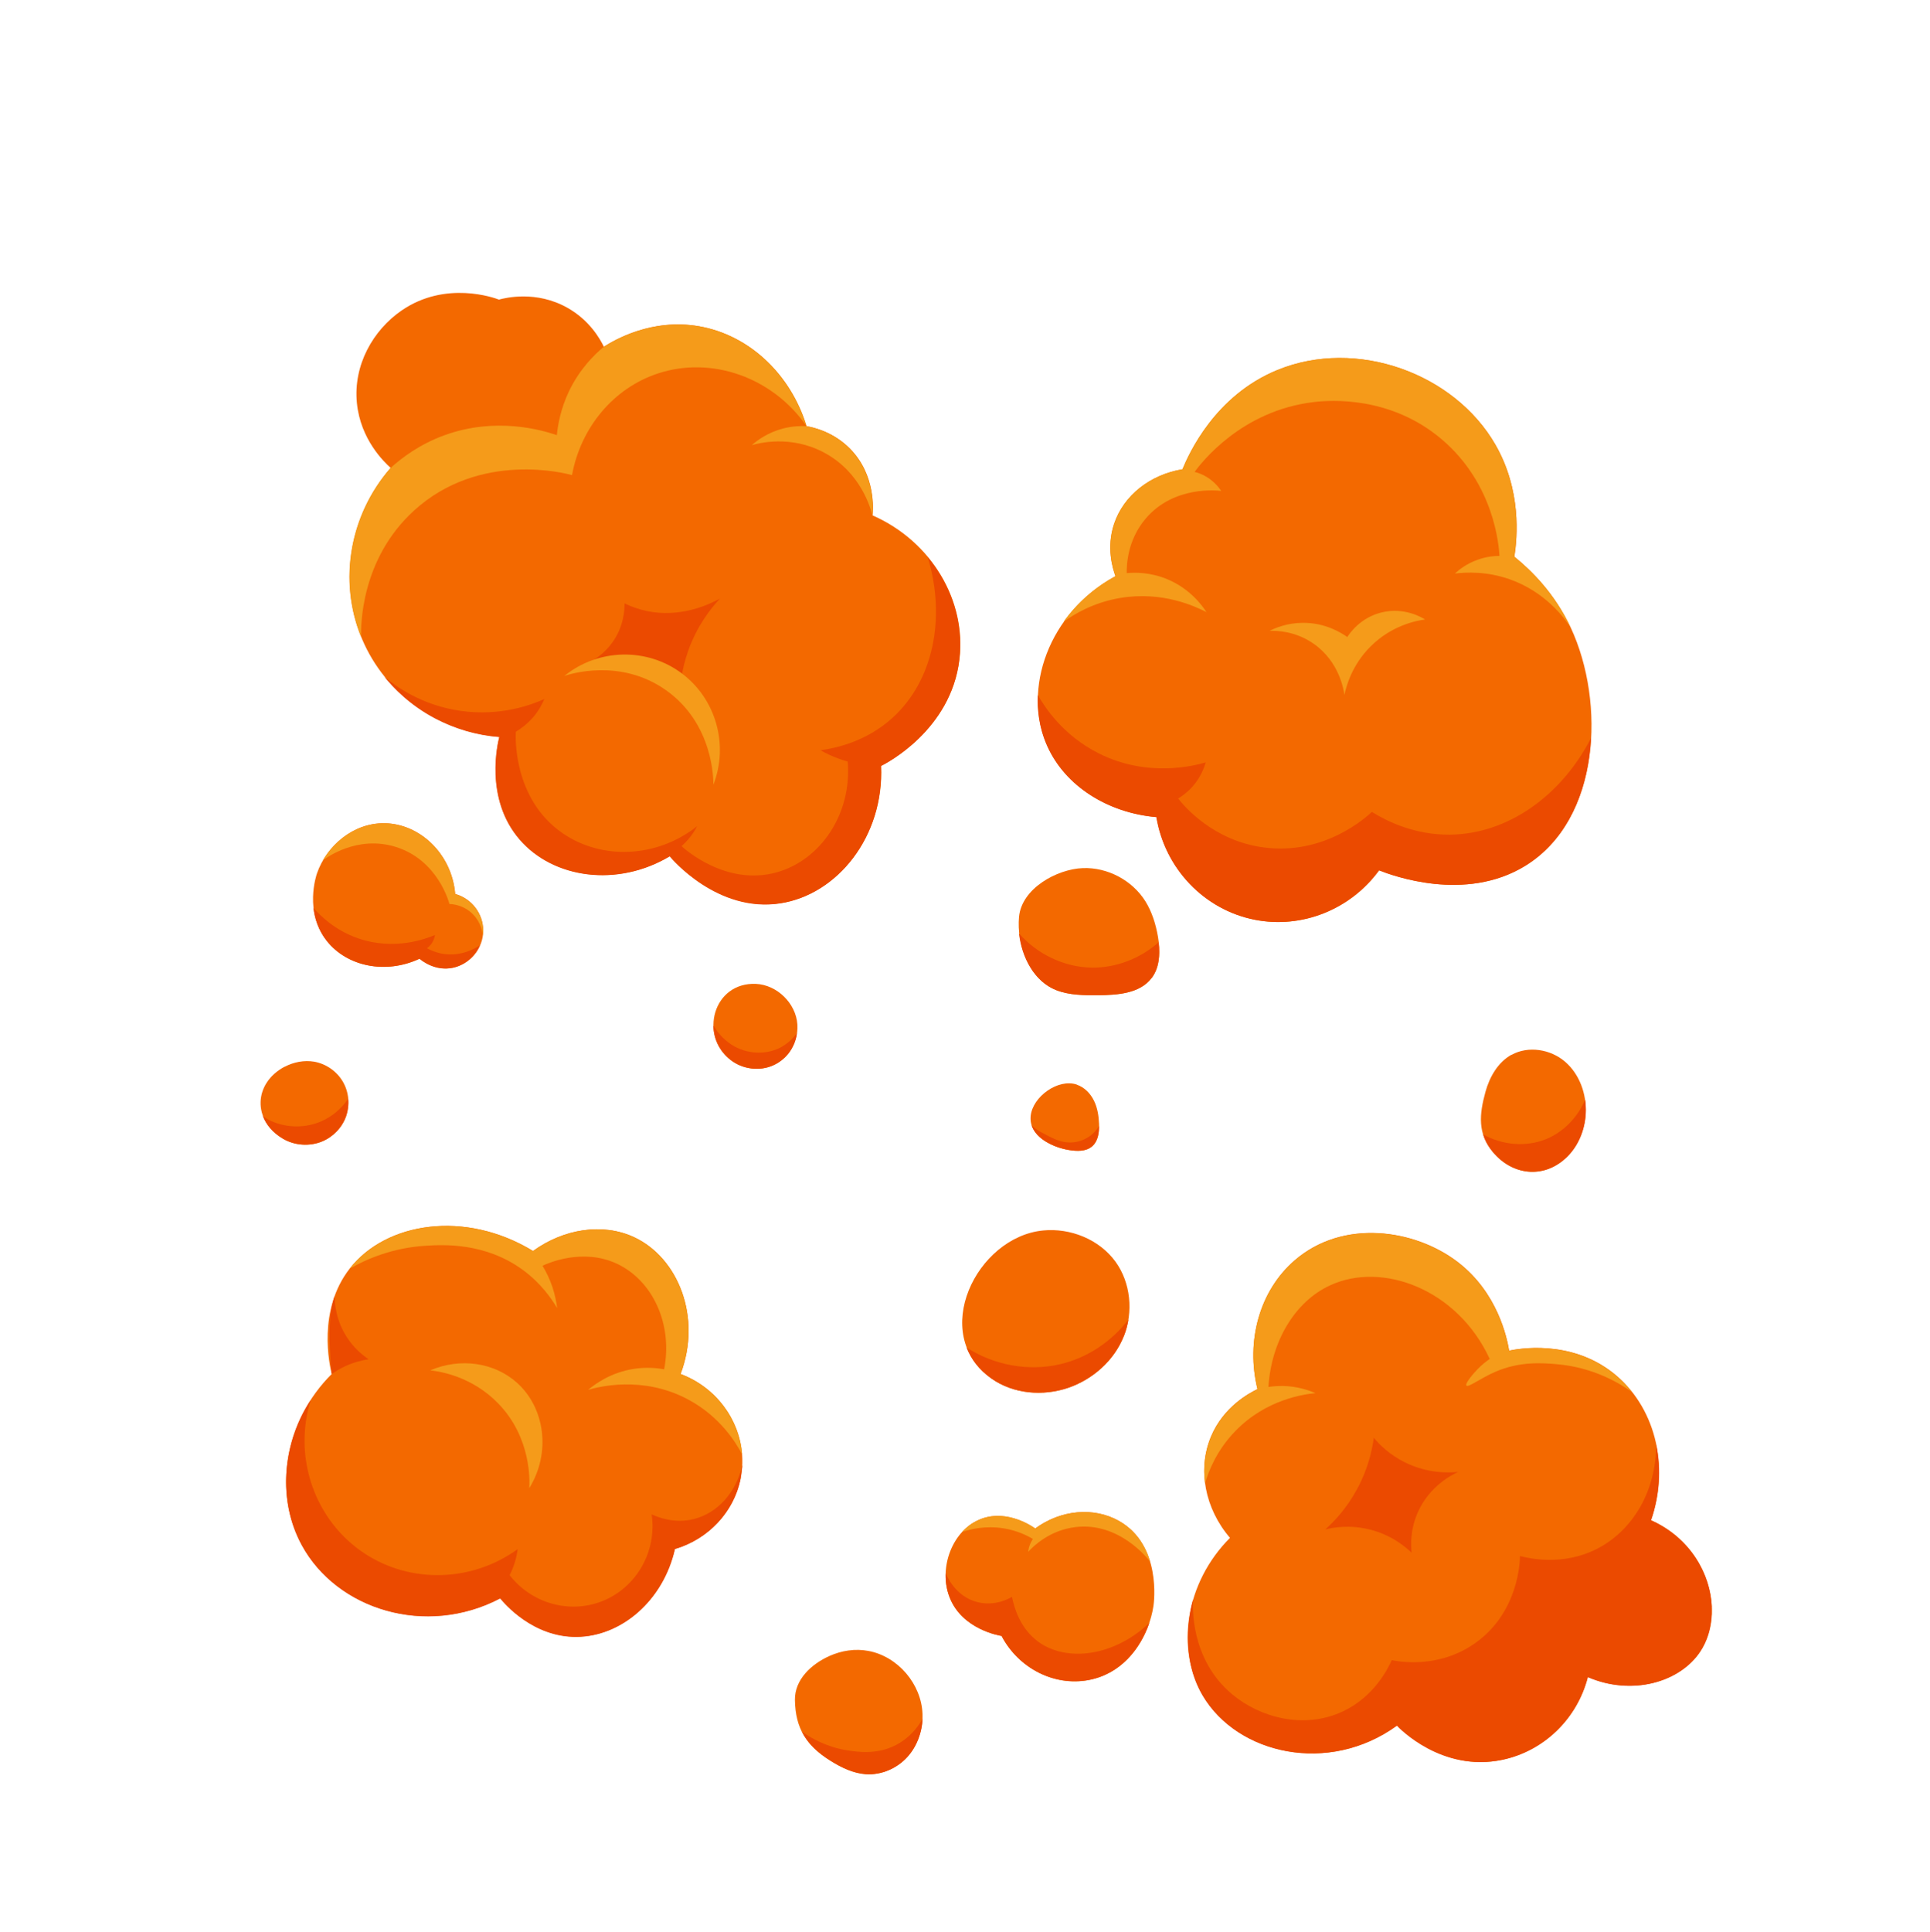 <?xml version="1.0" encoding="UTF-8"?>
<svg id="Layer_1" xmlns="http://www.w3.org/2000/svg" viewBox="0 0 180.61 180.72">
  <defs>
    <style>
      .cls-1 {
        fill: #f59b1a;
      }

      .cls-2 {
        fill: #eb4a00;
      }

      .cls-3 {
        fill: #f36900;
      }
    </style>
  </defs>
  <path class="cls-3" d="m36.55,43.77c-.61-.55-2.81-2.65-3.15-6.05-.36-3.57,1.52-6.84,4.18-8.67,4.13-2.84,8.7-1.18,9.11-1.02.62-.17,3.5-.87,6.4.76,2.09,1.17,3.07,2.93,3.42,3.65.96-.61,4.47-2.7,8.93-1.91,4.66.82,8.53,4.45,10.04,9.34.73.13,2.55.56,4.09,2.13,2.41,2.47,2.14,5.73,2.09,6.22,5.52,2.43,8.79,7.98,8.13,13.47-.79,6.62-6.87,9.73-7.33,9.96.29,6.59-4.08,12.02-9.42,12.85-5.86.9-10.15-4.16-10.35-4.4-4.92,2.94-10.89,2.08-14.04-1.56-3.34-3.85-2.04-9.11-1.91-9.6-5.48-.44-10.32-3.73-12.62-8.62-2.54-5.41-1.58-11.93,2.44-16.54Z"/>
  <path class="cls-3" d="m104.39,53.91c-.27-.73-.87-2.69-.13-4.89.89-2.66,3.37-4.61,6.4-5.11.59-1.43,3.02-6.89,8.89-9.29,7.38-3.02,16.54.29,20.39,6.98,2.45,4.26,2.06,8.66,1.78,10.49,1.55,1.25,3.77,3.41,5.29,6.67,3.21,6.92,2.81,17.93-4.31,22.27-5.59,3.41-12.37.9-13.64.4-2.69,3.68-7.24,5.49-11.64,4.62-4.71-.93-8.4-4.77-9.2-9.6-4.54-.39-8.54-2.9-10.22-6.67-2.36-5.29.11-12.46,6.4-15.87Z"/>
  <path class="cls-3" d="m117.68,129.97c-1.11-4.53.2-9.22,3.47-12.05,4.5-3.9,11.19-2.95,15.24.13,3.76,2.86,4.63,7.09,4.84,8.31.77-.16,5.68-1.1,9.73,2.09,3.86,3.04,5.34,8.6,3.55,13.78,5.41,2.4,7,8.65,4.62,12.27-1.91,2.9-6.41,4.18-10.53,2.4-1,3.91-4.11,6.92-8,7.74-5.67,1.19-9.67-2.99-9.86-3.2-6.4,4.64-14.92,2.69-18.17-2.8-2.56-4.33-1.67-10.55,2.53-14.76-2.35-2.74-3.06-6.41-1.78-9.47,1.18-2.82,3.61-4.09,4.35-4.45Z"/>
  <path class="cls-3" d="m31.04,128.55c-.2-.83-1.36-5.98,1.69-9.87,3.41-4.36,10.81-5.5,17.15-1.64,2.89-2.09,6.54-2.65,9.46-1.29,4.13,1.93,6.36,7.49,4.35,12.8,3.82,1.43,6.16,5.22,5.73,9.07-.38,3.4-2.86,6.29-6.26,7.29-1.1,4.85-5.03,8.19-9.2,8.22-4.09.03-6.75-3.12-7.15-3.6-6.97,3.65-15.29,1.05-18.57-4.98-2.69-4.95-1.64-11.58,2.8-16Z"/>
  <path class="cls-3" d="m39.26,89.7c-3.18,1.48-6.77.72-8.66-1.65-2.16-2.7-1.01-6.14-.93-6.36.89-2.54,3.37-4.71,6.31-4.67,3.3.04,6.3,2.85,6.62,6.62,1.55.43,2.62,1.84,2.62,3.42,0,1.72-1.26,3.13-2.8,3.47-1.69.37-3-.71-3.15-.84Z"/>
  <path class="cls-3" d="m26.63,99.81c.85-.45,1.84-.64,2.78-.48,1.1.2,2.1.89,2.67,1.86s.68,2.18.31,3.24c-.37,1.05-1.21,1.92-2.23,2.35-1.18.49-2.59.4-3.69-.26-2.87-1.7-2.74-5.18.16-6.72Z"/>
  <path class="cls-3" d="m70.74,92.05c1.98.09,3.75,1.82,3.88,3.8.06.95-.23,1.93-.81,2.68-.38.49-.88.88-1.44,1.13-1.28.58-2.87.37-3.98-.49-3-2.32-1.63-7.3,2.36-7.12Z"/>
  <path class="cls-3" d="m101.33,81.22c2.31-.09,4.63,1.14,5.86,3.11.62,1,.97,2.15,1.17,3.3.23,1.33.22,2.82-.6,3.89-1.1,1.43-3.17,1.57-4.98,1.59-1.33,0-2.7.01-3.94-.48-2.54-1.01-3.72-4.27-3.48-6.85.25-2.67,3.56-4.47,5.97-4.56Z"/>
  <path class="cls-3" d="m100.77,101.48c.71.24,1.27.82,1.6,1.49.33.67.45,1.43.48,2.18.03.76-.07,1.62-.66,2.11-.58.49-1.42.45-2.17.33-1.53-.25-3.76-1.28-3.57-3.18.18-1.81,2.57-3.53,4.32-2.94Z"/>
  <path class="cls-3" d="m141.45,98.69c1.57-.87,3.65-.53,5.01.64,1.36,1.17,2.02,3.03,1.93,4.82-.08,1.59-.73,3.16-1.91,4.23-2.13,1.93-4.99,1.53-6.77-.59-1.45-1.73-1.28-3.53-.7-5.64.38-1.38,1.15-2.75,2.43-3.47Z"/>
  <path class="cls-3" d="m97.61,115.12c2.56-.25,5.25.83,6.77,2.91,1.44,1.98,1.69,4.71.79,6.98-.9,2.27-2.89,4.04-5.2,4.83-2.37.81-5.15.58-7.19-.87-5.86-4.15-1.41-13.25,4.84-13.85Z"/>
  <path class="cls-3" d="m81.28,154.46c2.75.52,4.95,3.1,5.05,5.9.05,1.45-.44,2.93-1.41,4.01-.97,1.08-2.43,1.72-3.88,1.63-1.19-.08-2.3-.62-3.31-1.25-2.25-1.4-3.3-3.04-3.34-5.7-.03-1.93,1.56-3.37,3.23-4.12,1.14-.51,2.43-.71,3.66-.47Z"/>
  <path class="cls-3" d="m96.88,143c2.39-1.75,5.46-2.03,7.82-.71,4.01,2.25,3.29,7.64,3.24,7.96-.4,2.68-2.3,6.24-6.09,6.94-3.19.59-6.52-1.08-8.13-4.13-.18-.03-3.65-.59-4.84-3.56-1.12-2.78.25-6.45,3.02-7.42,2.41-.85,4.7.74,4.98.93Z"/>
  <path class="cls-1" d="m36.55,43.77c-3.85,4.41-4.9,10.56-2.76,15.82-.02-.97-.07-7.23,4.94-11.81,6.18-5.65,14.31-3.47,14.8-3.33.82-4.47,3.9-8.15,8.04-9.51,4.99-1.65,10.71.33,13.91,4.93-1.51-4.89-5.38-8.52-10.04-9.34-4.46-.78-7.97,1.3-8.93,1.91-.86.71-2.27,2.07-3.29,4.22-.75,1.6-1.01,3.05-1.11,4.05-1.48-.5-5.72-1.72-10.49,0-2.33.84-4.01,2.11-5.07,3.07Z"/>
  <path class="cls-1" d="m81.64,48.22c.05-.49.33-3.75-2.09-6.22-1.54-1.57-3.36-2-4.09-2.13-.56-.03-1.32,0-2.18.22-1.42.37-2.41,1.1-2.93,1.56.61-.18,3.65-.99,6.8.71,3.47,1.87,4.36,5.32,4.49,5.87Z"/>
  <path class="cls-2" d="m76.76,70.18c.49.28,1.07.56,1.73.8.29.11.57.19.84.27.41,4.87-2.51,9.19-6.62,10.36-4.79,1.35-8.74-2.26-8.93-2.45.2-.17.41-.38.62-.62.38-.44.65-.88.84-1.24-3.75,2.96-8.88,3.19-12.57.67-4.76-3.26-4.42-9.27-4.4-9.51.42-.25,1.02-.67,1.6-1.33.56-.65.88-1.29,1.07-1.73-1.16.52-4.06,1.64-7.82,1.11-3.71-.52-6.17-2.37-7.14-3.18.82,1.01,2.35,2.63,4.74,3.89,1.83.96,3.86,1.57,6,1.74-.13.49-1.43,5.75,1.91,9.6,3.15,3.64,9.12,4.49,14.04,1.56.2.25,4.49,5.31,10.35,4.4,5.34-.82,9.71-6.25,9.42-12.85.46-.22,6.54-3.34,7.33-9.96.41-3.43-.71-6.88-2.95-9.57h0c1.74,5.73.49,11.6-3.32,15.04-2.41,2.18-5.21,2.81-6.75,3.02Z"/>
  <path class="cls-2" d="m58.45,56.44c0,.62-.07,2.19-1.16,3.69-.59.81-1.26,1.31-1.73,1.6.87-.04,2.39.02,4.09.71,2.12.87,3.39,2.27,3.95,2.98.01-1.11.16-2.72.8-4.53.84-2.36,2.13-3.99,2.98-4.89-1.06.58-3.73,1.83-6.89,1.16-.79-.17-1.47-.43-2.04-.71Z"/>
  <path class="cls-1" d="m52.81,63.24c3.2-2.59,7.77-2.67,11.02-.22,3.17,2.39,4.38,6.66,2.93,10.4,0-.43.03-5.69-4.44-8.85-4.31-3.04-9.04-1.49-9.51-1.33Z"/>
  <path class="cls-1" d="m147,58.75c-1.51-3.26-3.74-5.42-5.29-6.67.28-1.83.68-6.23-1.78-10.49-3.86-6.69-13.01-10-20.39-6.98-5.87,2.4-8.3,7.86-8.89,9.29-3.03.5-5.51,2.45-6.4,5.11-.73,2.2-.14,4.16.13,4.89-2.03,1.1-3.66,2.59-4.86,4.28.98-.71,2.8-1.82,5.34-2.24,3.91-.65,6.97.78,8.04,1.33-.4-.62-1.53-2.18-3.64-3.07-1.63-.68-3.08-.65-3.82-.58-.01-.68.03-3.06,1.78-5.11,2.64-3.1,6.75-2.62,7.06-2.58-.22-.33-.64-.86-1.33-1.29-.43-.27-.84-.41-1.16-.49.62-.84,4.37-5.75,11.2-6.54,1.5-.17,7.12-.6,11.95,3.51,4.89,4.17,5.32,9.89,5.38,10.89-.49,0-1.22.06-2.04.36-1.03.36-1.73.92-2.13,1.29,1.06-.13,2.96-.22,5.11.53,3.36,1.18,5.15,3.64,5.73,4.53Z"/>
  <path class="cls-1" d="m118.79,59.02c.64-.02,2.41,0,4.13,1.2,2.42,1.68,2.83,4.35,2.89,4.8.17-.8.69-2.78,2.44-4.53,2-2,4.33-2.43,5.11-2.53-.3-.19-1.93-1.17-4.04-.67-2.03.48-3.04,2-3.24,2.31-.55-.39-2.06-1.35-4.18-1.33-1.42.01-2.52.46-3.11.76Z"/>
  <path class="cls-2" d="m128.38,75.96c-.52.49-4.43,4.07-10.09,3.33-4.76-.62-7.48-3.87-8.04-4.58.38-.23.89-.6,1.38-1.16.73-.84,1.05-1.71,1.2-2.22-1.04.3-5.41,1.46-10-.84-3.37-1.69-5.08-4.35-5.71-5.46-.06,1.26.07,2.97.87,4.75,1.68,3.77,5.68,6.28,10.22,6.67.8,4.83,4.49,8.67,9.2,9.6,4.4.87,8.95-.94,11.64-4.62,1.27.5,8.05,3.01,13.64-.4,3.62-2.21,5.5-6.14,6.05-10.38l.09-.79c.02-.27.04-.54.06-.81-2.79,5.43-7.81,8.97-13.18,9.04-3.32.04-5.92-1.25-7.33-2.13Z"/>
  <path class="cls-1" d="m152.71,130.22c-.51-.65-1.1-1.24-1.76-1.76-4.05-3.19-8.96-2.25-9.73-2.09-.21-1.23-1.09-5.46-4.84-8.31-4.05-3.08-10.74-4.03-15.24-.13-3.27,2.83-4.57,7.52-3.47,12.05-.74.35-3.18,1.63-4.35,4.45-.57,1.37-.75,2.86-.55,4.33.33-1.1,1.08-3.09,2.87-4.91,2.86-2.93,6.39-3.41,7.46-3.51-.69-.3-1.71-.63-2.98-.67-.53-.01-1.01.03-1.42.09.26-4.21,2.43-7.97,5.78-9.51,4.87-2.25,11.91.35,14.93,6.89-.3.21-.72.52-1.16.98-.38.4-1.18,1.32-1.02,1.51.17.21,1.32-.69,2.71-1.29,2.31-1,4.44-.82,5.73-.71,3.45.29,5.92,1.8,7.04,2.6Z"/>
  <path class="cls-2" d="m128.56,134.51c-.15,1.13-.52,2.89-1.56,4.8-.97,1.81-2.15,3.04-2.98,3.78.76-.19,2.29-.45,4.13,0,2.05.5,3.38,1.63,3.95,2.18-.08-.72-.13-2.18.58-3.78,1.09-2.46,3.19-3.51,3.78-3.78-.88.09-2.85.16-4.98-.89-1.46-.72-2.4-1.68-2.93-2.31Z"/>
  <path class="cls-2" d="m160.19,150.35c-.13-3.13-2.05-6.49-5.69-8.11.82-2.38.95-4.85.48-7.1.03,4.22-2.1,8.02-5.54,9.77-3.16,1.61-6.27.91-7.2.67,0,.49-.12,5.26-4.18,8.14-3.44,2.44-7.19,1.73-7.82,1.6-.38.85-1.67,3.43-4.58,4.8-3.6,1.69-7.71.6-10.35-1.6-3.99-3.32-3.7-8.38-3.66-8.9-.36,1.29-1.22,5.45.9,9.03,3.25,5.49,11.77,7.44,18.17,2.8.2.21,4.19,4.39,9.86,3.2,3.89-.82,7-3.83,8-7.74,4.12,1.78,8.62.5,10.53-2.4.66-1,1.01-2.2,1.07-3.47v-.7Z"/>
  <path class="cls-1" d="m69.45,136.08c-.25-3.29-2.45-6.29-5.76-7.53,2.01-5.31-.22-10.88-4.35-12.8-2.92-1.36-6.57-.8-9.46,1.29-6.34-3.86-13.74-2.71-17.15,1.64,0,0-.01.01-.02.02,1.54-.88,3.99-1.96,7.12-2.15,1.58-.1,5.55-.34,9.11,2.27,1.66,1.22,2.65,2.64,3.2,3.56-.07-.55-.2-1.22-.44-1.96-.28-.82-.62-1.49-.93-2,.52-.24,3.76-1.69,6.98-.18,3.31,1.56,5.23,5.62,4.4,9.87-.7-.13-1.69-.22-2.84-.04-2.13.33-3.59,1.39-4.27,1.96.9-.26,5.06-1.38,9.33.89,3.07,1.63,4.55,4.14,5.09,5.17Z"/>
  <path class="cls-1" d="m40.28,128.2c2.79-1.19,5.97-.74,8.09,1.16,2.63,2.35,3.21,6.55,1.16,9.87.04-.68.2-4.71-2.89-7.91-2.46-2.55-5.47-3.01-6.35-3.11Z"/>
  <path class="cls-2" d="m31.04,128.55c.36-.25.8-.52,1.33-.76.81-.36,1.56-.54,2.13-.62-.54-.36-1.33-.99-2-2-1.06-1.6-1.18-3.2-1.19-3.91-.35,1.1-.71,2.7-.27,7.29Z"/>
  <path class="cls-2" d="m69.46,137.16s0-.06,0-.09c-.54,2.52-2.29,4.49-4.53,5.05-1.83.46-3.38-.18-3.95-.44.52,3.5-1.45,6.89-4.67,8.14-3.04,1.18-6.57.19-8.62-2.45.17-.32.34-.73.49-1.2.14-.47.22-.89.27-1.24-4.28,3.1-10.03,3.25-14.35.4-4.62-3.05-6.71-8.93-5.02-14.35-.68,1.01-2.07,3.43-2.28,6.83-.15,2.36.32,4.7,1.44,6.76,3.28,6.03,11.6,8.63,18.57,4.98.4.49,3.07,3.64,7.15,3.6,4.17-.04,8.1-3.37,9.2-8.22,3.15-.93,5.51-3.47,6.14-6.54l.16-1.21Z"/>
  <path class="cls-2" d="m84.19,163.07c-1.88,1.15-3.86.85-4.9.69-1.92-.29-3.38-1.18-3.86-1.49-.16-.1-.29-.19-.38-.25.54,1.07,1.43,1.94,2.69,2.72,1.01.63,2.12,1.17,3.31,1.25,1.45.09,2.91-.55,3.88-1.63.87-.97,1.35-2.26,1.41-3.57-.31.57-.96,1.55-2.14,2.27Z"/>
  <path class="cls-2" d="m94.7,149.4c-.27.16-1.6.91-3.24.49-2.12-.54-2.9-2.55-2.96-2.73-.03.62.03,1.45.39,2.33,1.2,2.97,4.66,3.53,4.84,3.56,1.61,3.06,4.94,4.72,8.13,4.13,3.06-.56,4.89-3,5.69-5.33-3.32,3.13-7.71,3.67-10.36,1.77-1.77-1.27-2.31-3.32-2.49-4.22Z"/>
  <path class="cls-1" d="m107.63,146.11c-.42-1.42-1.27-2.89-2.93-3.82-2.35-1.32-5.43-1.04-7.82.71-.27-.2-2.57-1.78-4.98-.93-.73.26-1.36.7-1.87,1.26.73-.25,2.18-.63,3.96-.33,1.18.2,2.09.64,2.67.98-.1.15-.22.36-.31.62-.08.22-.11.42-.13.58.48-.52,2.02-2.03,4.44-2.31,4.14-.49,6.85,3.08,6.97,3.24Z"/>
  <path class="cls-2" d="m105.17,125.01c.2-.5.34-1.03.43-1.56-1.57,2.06-3.85,3.59-6.38,4.18-2.97.7-6.21.1-8.77-1.56.42,1.09,1.17,2.09,2.32,2.9,2.05,1.45,4.82,1.68,7.19.87,2.31-.79,4.3-2.56,5.2-4.83Z"/>
  <path class="cls-2" d="m107.75,91.53c.72-.93.81-2.18.67-3.37-1.7,1.51-3.97,2.4-6.25,2.37-2.58-.04-5.11-1.25-6.81-3.2.24,2.21,1.41,4.49,3.46,5.3,1.24.49,2.61.49,3.94.48,1.81-.01,3.88-.15,4.98-1.59Z"/>
  <path class="cls-2" d="m148.33,102.9c-.69,1.63-2.01,3.01-3.66,3.68-1.89.76-4.12.55-5.88-.45.17.57.47,1.12.93,1.67,1.77,2.12,4.64,2.52,6.77.59,1.18-1.06,1.83-2.64,1.91-4.23.02-.42,0-.84-.06-1.25Z"/>
  <path class="cls-2" d="m102.85,105.33c-.15.26-.33.5-.55.7-.66.63-1.61.95-2.52.84-.76-.09-1.45-.46-2.12-.82-.34-.18-.69-.37-.98-.64-.05-.05-.1-.1-.15-.15.42,1.36,2.2,2.12,3.48,2.33.75.12,1.59.16,2.17-.33.54-.46.67-1.22.66-1.94Z"/>
  <path class="cls-2" d="m73.24,97.89c-1.34.8-3.1.77-4.47.03-.84-.46-1.53-1.16-2.01-1.99,0,1.19.52,2.4,1.62,3.25,1.11.86,2.7,1.07,3.98.49.56-.25,1.06-.65,1.44-1.13.42-.54.69-1.19.78-1.87-.38.48-.82.91-1.35,1.22Z"/>
  <path class="cls-2" d="m32.58,102.79c-.62.93-1.5,1.68-2.52,2.12-1.47.64-3.2.63-4.66-.02-.29-.13-.57-.28-.81-.49.3.81.92,1.57,1.87,2.13,1.1.65,2.51.75,3.69.26,1.03-.43,1.87-1.3,2.23-2.35.18-.53.25-1.09.2-1.65Z"/>
  <path class="cls-2" d="m40.72,87.47c-.77.33-3.78,1.52-7.24.31-2.16-.76-3.51-2.11-4.15-2.84.11.93.44,2.08,1.26,3.11,1.89,2.37,5.49,3.13,8.66,1.65.16.14,1.47,1.22,3.15.84,1.1-.24,2.06-1.03,2.51-2.09-.41.27-1.73,1.05-3.4.8-.66-.1-1.18-.33-1.56-.53.12-.09.29-.23.44-.44.22-.32.29-.63.31-.8Z"/>
  <path class="cls-1" d="m45.18,87.53s0,0,0,0l.03-.49c-.02-1.57-1.09-2.96-2.62-3.39-.32-3.77-3.32-6.58-6.62-6.62-2.46-.03-4.6,1.48-5.76,3.47.25-.19,3.2-2.42,6.87-1.25,3.88,1.24,4.92,5.11,4.98,5.33.24,0,1.34.07,2.22.98.76.78.88,1.7.9,1.97Z"/>
</svg>